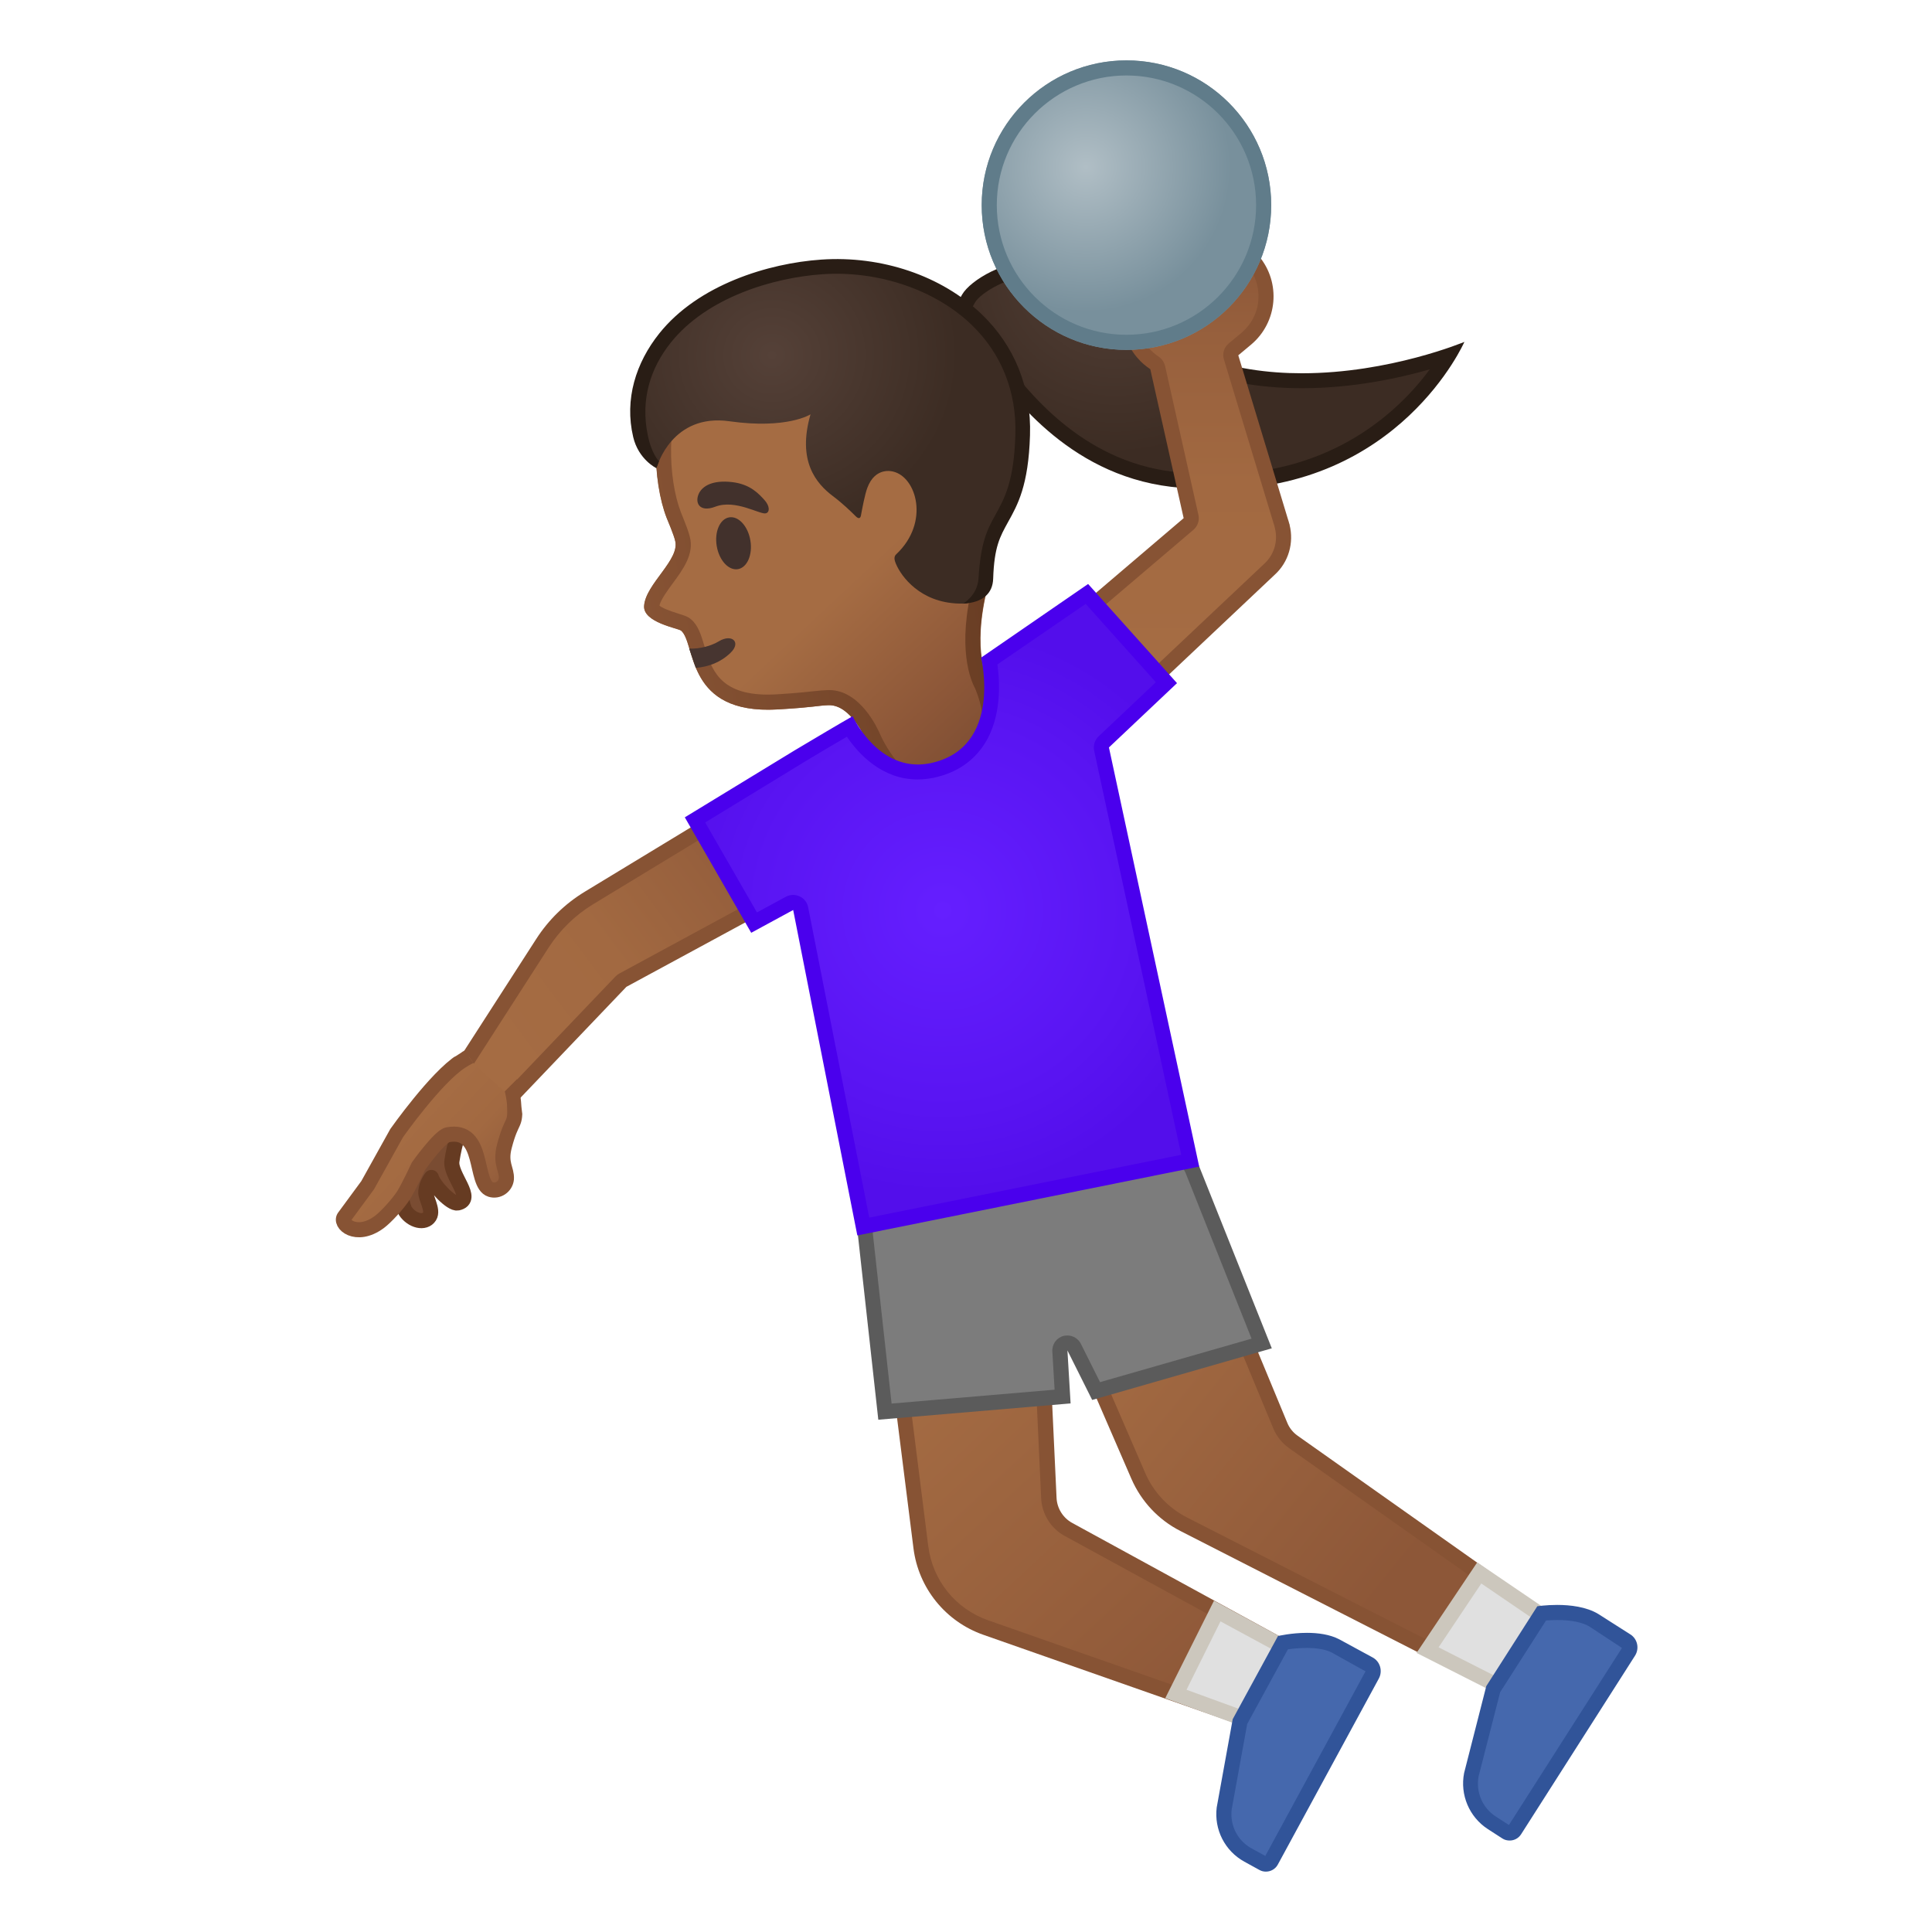 <svg viewBox="0 0 128 128" xmlns="http://www.w3.org/2000/svg" xmlns:xlink="http://www.w3.org/1999/xlink">
  <g id="图层_1">
    <g>
      <g>
        <radialGradient id="SVGID_2_" cx="73.582" cy="35.601" gradientTransform="matrix(0.991 -0.137 0.137 0.991 -3.89 -7.62)" gradientUnits="userSpaceOnUse" r="12.505">
          <stop offset="0" style="stop-color:#554138"/>
          <stop offset="1" style="stop-color:#3C2C23"/>
        </radialGradient>
        <path d="M80.53,31.93c-0.94,0-1.92-0.06-2.9-0.18c-6.34-0.76-10-5.6-11.57-7.67l-0.29-0.38 c-0.31-0.4-0.7-0.68-1.09-0.96c-0.98-0.71-1.57-1.14-0.51-2.96c0.49-0.84,2.69-2.1,4.88-2.1c1.54,0,2.81,0.59,3.77,1.75 c3.16,3.85,7.69,5.8,13.44,5.8c4.14,0,7.82-1.02,9.67-1.65C94.38,26.09,89.77,31.93,80.53,31.93z" fill="url(#SVGID_2_)"/>
        <path d="M69.05,18.17L69.05,18.17c1.39,0,2.52,0.53,3.38,1.57c3.26,3.97,7.91,5.98,13.83,5.98 c3.35,0,6.41-0.66,8.47-1.25c-2.01,2.72-6.41,6.96-14.2,6.96c-0.92,0-1.88-0.06-2.84-0.18c-6.13-0.74-9.7-5.46-11.23-7.48 l-0.29-0.39c-0.35-0.45-0.8-0.78-1.19-1.06c-0.93-0.67-1.21-0.87-0.37-2.3C64.92,19.47,66.83,18.17,69.05,18.17 M69.05,17.17 c-2.42,0-4.75,1.38-5.31,2.35c-1.76,3.01,0.64,3.2,1.63,4.48c1.46,1.89,5.23,7.41,12.2,8.25c1.04,0.12,2.02,0.18,2.96,0.18 c12.21,0,16.49-9.78,16.49-9.78s-4.95,2.08-10.76,2.08c-4.48,0-9.46-1.24-13.06-5.62C72.03,17.68,70.53,17.17,69.05,17.17 L69.05,17.17z" fill="#291D15"/>
      </g>
      <g>
        <g>
          <g>
            <g>
              <linearGradient id="SVGID_3_" gradientTransform="matrix(0.957 -0.289 0.289 0.957 -84.34 195.629)" gradientUnits="userSpaceOnUse" x1="173.689" x2="188.996" y1="-127.768" y2="-96.834">
                <stop offset="0.55" style="stop-color:#A56C43"/>
                <stop offset="0.83" style="stop-color:#8D5738"/>
                <stop offset="1" style="stop-color:#7A4C32"/>
              </linearGradient>
              <path d="M64.62,23.67c-3.04-3.68-9.1-6.04-13.66-4.64c-5.11,1.57-7.41,5.72-7.5,10.6 c-0.03,1.77,0.25,3.48,0.71,4.67c0.06,0.14,0.49,1.17,0.56,1.5c0.37,1.26-1.95,2.88-2.05,4.34 c-0.08,1.1,2.25,1.48,2.45,1.64c1.01,0.84,0.24,5.6,6.43,5.22c2.38-0.14,2.59-0.25,3.33-0.28 c1.49-0.06,2.48,2.26,2.48,2.26s2.28,5.46,6.16,3.66c4.42-2.06,1.97-7.48,1.97-7.48s-1.18-1.88-0.05-6.32 C66.54,34.55,66.57,26.04,64.62,23.67z" fill="url(#SVGID_3_)"/>
              <g>
                <linearGradient id="SVGID_6_" gradientUnits="userSpaceOnUse" x1="42.366" x2="67.123" y1="38.583" y2="34.062">
                  <stop offset="0" style="stop-color:#875334"/>
                  <stop offset="1" style="stop-color:#663B22"/>
                </linearGradient>
                <path d="M53.83,19.62c3.62,0,7.74,1.93,10.02,4.69c1.62,1.96,1.73,9.97,0.63,14.28 c-1.12,4.37-0.14,6.54,0.12,7.01c0.21,0.48,1.83,4.57-1.5,6.12c-0.39,0.18-0.77,0.27-1.13,0.27 c-1.84,0-3.29-2.46-3.69-3.41c-0.13-0.29-1.28-2.86-3.34-2.86l-0.1,0c-0.32,0.01-0.56,0.04-0.88,0.07 c-0.45,0.05-1.07,0.12-2.47,0.21c-0.21,0.01-0.42,0.02-0.61,0.02c-3.25,0-3.76-1.73-4.22-3.25 c-0.22-0.72-0.4-1.34-0.89-1.75c-0.2-0.17-0.42-0.24-0.78-0.35c-0.7-0.22-1.14-0.4-1.3-0.55 c0.09-0.39,0.52-0.98,0.88-1.47c0.68-0.92,1.44-1.96,1.13-3.09c-0.07-0.31-0.27-0.83-0.54-1.5l-0.05-0.12 c-0.43-1.12-0.68-2.72-0.65-4.29c0.05-2.84,1.01-7.88,6.8-9.66C52.04,19.74,52.91,19.62,53.83,19.62 M53.83,18.62 c-0.99,0-1.96,0.13-2.88,0.41c-5.11,1.57-7.41,5.72-7.5,10.6c-0.03,1.77,0.25,3.48,0.71,4.67 c0.06,0.14,0.49,1.17,0.56,1.5c0.37,1.26-1.95,2.88-2.05,4.34c-0.08,1.1,2.25,1.48,2.45,1.64 c0.97,0.81,0.3,5.24,5.75,5.24c0.22,0,0.44-0.01,0.67-0.02c2.38-0.14,2.59-0.25,3.33-0.28c0.02,0,0.04,0,0.06,0 c1.46,0,2.42,2.26,2.42,2.26s1.68,4.02,4.61,4.02c0.48,0,1-0.11,1.55-0.37c4.42-2.06,1.97-7.48,1.97-7.48 s-1.18-1.88-0.05-6.32c1.1-4.29,1.13-12.8-0.83-15.17C62.18,20.72,57.82,18.62,53.83,18.62L53.83,18.62z" fill="url(#SVGID_6_)"/>
              </g>
            </g>
            <path d="M46.1,44.25c0.85-0.07,1.67-0.38,2.31-1.01c0.71-0.69,0.08-1.27-0.77-0.76 c-0.51,0.31-1.26,0.52-1.98,0.49L46.1,44.25z" fill="#473530"/>
          </g>
          <ellipse cx="48.61" cy="35.99" fill="#42312C" rx="1.13" ry="1.74" transform="matrix(0.986 -0.166 0.166 0.986 -5.304 8.575)"/>
          <path d="M47.39,33.57c-1.07,0.41-1.39-0.29-1.07-0.91c0.24-0.45,0.87-0.87,2.18-0.72 c1.23,0.14,1.79,0.8,2.15,1.19c0.36,0.4,0.36,0.82,0.08,0.88C50.35,34.1,48.72,33.06,47.39,33.57z" fill="#42312C"/>
        </g>
        <g>
          <g>
            <radialGradient id="SVGID_7_" cx="122.29" cy="-91.989" gradientTransform="matrix(1.026 -0.158 0.158 0.988 -59.786 133.734)" gradientUnits="userSpaceOnUse" r="11.907">
              <stop offset="0" style="stop-color:#554138"/>
              <stop offset="1" style="stop-color:#3C2C23"/>
            </radialGradient>
            <path d="M57.04,34.15c0.09-0.49,0.26-1.39,0.42-1.82c0.53-1.44,1.69-1.09,1.7-1.09 c1.56,0.35,2.46,3.37,0.22,5.48c-0.05,0.05-0.18,0.17-0.08,0.48c0.25,0.76,1.39,2.48,3.72,2.75c0.31,0.04,0.58,0.04,0.82,0.04 c0.78-0.03,1.37-0.7,1.39-1.48c0.15-4.76,2.35-3.63,2.53-9.68c0.23-7.64-6.92-11.59-13.32-11.14 c-5.76,0.4-13.14,3.85-12.01,11.19c0.21,1.34,1.11,2.01,1.11,2.01s0.99-3.52,4.79-2.98c3.82,0.54,5.37-0.46,5.37-0.46 c-0.9,3.11,0.39,4.59,1.47,5.41c0.62,0.46,1.21,1.03,1.54,1.36C56.88,34.38,57,34.36,57.04,34.15z" fill="url(#SVGID_7_)"/>
          </g>
          <path d="M65.03,20.81c-2.64-2.54-6.62-3.89-10.63-3.61c-3.49,0.24-8.14,1.66-10.72,4.89 c-1.55,1.94-2.32,4.36-1.73,6.86c0.35,1.5,1.54,2.07,1.54,2.07l0.17-0.46c0,0-0.49-0.46-0.75-1.76 c-0.47-2.32,0.16-4.38,1.53-6.1c2.39-2.99,6.75-4.3,10.03-4.53c3.69-0.26,7.48,1.02,9.89,3.34c1.99,1.91,3,4.44,2.91,7.3 c-0.09,3.09-0.72,4.21-1.32,5.3c-0.56,1-0.98,1.85-1.12,4.2c-0.07,1.19-1.08,1.69-1,1.68c1.29-0.07,1.94-0.68,1.97-1.65 c0.07-2.12,0.45-2.78,0.99-3.76c0.63-1.13,1.35-2.41,1.45-5.74C68.34,25.7,67.23,22.92,65.03,20.81z" fill="#291D15"/>
        </g>
      </g>
      <circle cx="63.52" cy="81.31" fill="#FBC11B" r="5.64"/>
      <g>
        <linearGradient id="SVGID_11_" gradientUnits="userSpaceOnUse" x1="61.55" x2="82.211" y1="89.33" y2="111.459">
          <stop offset="0" style="stop-color:#A56C43"/>
          <stop offset="1" style="stop-color:#8D5738"/>
        </linearGradient>
        <path d="M65.31,107.84c-2.34-0.82-3.99-2.86-4.3-5.32l-2.55-20.28l10.2-0.87l0.83,17.88 c0.04,0.87,0.54,1.66,1.3,2.08l14.7,8.03l-2.51,4.67L65.31,107.84z" fill="url(#SVGID_11_)"/>
        <path d="M68.18,81.91l0.8,17.36c0.05,1.04,0.65,2,1.56,2.49l14.26,7.79l-2.07,3.85l-17.26-6.05 c-2.16-0.76-3.68-2.64-3.97-4.91l-2.49-19.76L68.18,81.91 M69.14,80.83L57.9,81.78l2.62,20.8c0.33,2.63,2.12,4.85,4.63,5.73 l18.07,6.34l2.95-5.48l-15.13-8.27c-0.61-0.33-1.01-0.97-1.04-1.66L69.14,80.83L69.14,80.83z" fill="#875334"/>
      </g>
      <circle cx="72.7" cy="78.62" fill="#FBC11B" r="5.64"/>
      <g>
        <linearGradient id="SVGID_12_" gradientUnits="userSpaceOnUse" x1="73.387" x2="94.291" y1="85.284" y2="102.299">
          <stop offset="0" style="stop-color:#A56C43"/>
          <stop offset="1" style="stop-color:#8D5738"/>
        </linearGradient>
        <path d="M78.42,100.99c-1.34-0.68-2.41-1.82-3.01-3.21l-7.15-16.49l9.26-4.43l7.29,17.58 c0.18,0.44,0.48,0.81,0.87,1.08l15.99,11.3l-2.76,4.61L78.42,100.99z" fill="url(#SVGID_12_)"/>
        <path d="M77.27,77.54l7.09,17.1c0.22,0.52,0.58,0.97,1.04,1.3l15.61,11.03l-2.28,3.81l-20.08-10.24 c-1.24-0.63-2.23-1.68-2.78-2.96l-6.95-16.05L77.27,77.54 M77.79,76.18l-10.17,4.87l7.34,16.93c0.65,1.49,1.79,2.71,3.24,3.45 L99.1,112.1l3.24-5.41L85.97,95.12c-0.31-0.22-0.55-0.52-0.69-0.87L77.79,76.18L77.79,76.18z" fill="#875334"/>
      </g>
      <g>
        <path d="M57.33,81.78c0-0.02,0-0.04,0-0.06c-0.29-3.41,2.25-6.42,5.66-6.71c0.18-0.01,0.36-0.02,0.53-0.02 c1.04,0,2.08,0.27,3,0.78c0.07,0.04,0.16,0.06,0.24,0.06c0.05,0,0.09-0.01,0.14-0.02c0.13-0.04,0.24-0.12,0.3-0.24 c0.63-1.17,1.59-2.08,2.77-2.65c0.54-0.26,1.13-0.39,1.78-0.39c2.91,0,6.1,2.57,7.25,4.98l4.59,11.51l-10.97,3.15l-1.46-2.91 c-0.09-0.17-0.26-0.28-0.45-0.28c-0.04,0-0.09,0.01-0.13,0.02c-0.23,0.06-0.38,0.28-0.37,0.51l0.18,3.02l-11.77,1L57.33,81.78z" fill="#7C7C7C"/>
        <path d="M71.76,73.03c2.46,0,5.55,2.13,6.78,4.66l4.38,11l-10.04,2.88l-1.27-2.54 c-0.17-0.34-0.52-0.55-0.89-0.55c-0.09,0-0.17,0.01-0.26,0.03c-0.46,0.12-0.77,0.55-0.74,1.03l0.15,2.53l-10.8,0.92l-1.24-11.24 c0-0.02,0-0.05,0-0.07c-0.13-1.52,0.34-3,1.32-4.16c0.98-1.17,2.36-1.88,3.88-2.01c0.16-0.01,0.33-0.02,0.49-0.02 c0.96,0,1.92,0.25,2.76,0.71c0.15,0.08,0.32,0.13,0.49,0.13c0.09,0,0.19-0.01,0.28-0.04c0.26-0.08,0.47-0.25,0.6-0.48 c0.58-1.07,1.46-1.91,2.55-2.44C70.66,73.14,71.18,73.03,71.76,73.03 M71.76,72.03c-0.69,0-1.37,0.14-2,0.43 c-1.33,0.64-2.35,1.66-3,2.86c-0.97-0.54-2.08-0.84-3.24-0.84c-0.19,0-0.38,0.01-0.57,0.02c-3.69,0.31-6.43,3.56-6.12,7.25l0,0 l1.36,12.31l12.74-1.08l-0.21-3.51l1.64,3.28l11.9-3.42l-4.81-12.05C78.15,74.58,74.77,72.03,71.76,72.03L71.76,72.03z" fill="#5B5B5B"/>
      </g>
      <g>
        <linearGradient id="SVGID_13_" gradientUnits="userSpaceOnUse" x1="51.121" x2="32.993" y1="55.467" y2="69.103">
          <stop offset="0" style="stop-color:#8D5738"/>
          <stop offset="0.216" style="stop-color:#97603D"/>
          <stop offset="0.573" style="stop-color:#A26941"/>
          <stop offset="1" style="stop-color:#A56C43"/>
        </linearGradient>
        <path d="M30.65,70.7l5.28-8.22c0.78-1.21,1.84-2.24,3.06-2.98l13.6-8.25l3.31,5.76l-14.65,7.94 c-0.05,0.02-0.09,0.06-0.12,0.09l-7.72,8.08L30.65,70.7z" fill="url(#SVGID_13_)"/>
        <path d="M52.42,51.94l2.8,4.87L41.03,64.5c-0.09,0.05-0.17,0.11-0.25,0.19l-7.39,7.74l-2.08-1.82l5.05-7.85 c0.74-1.14,1.74-2.12,2.9-2.83L52.42,51.94 M52.78,50.56l-14.04,8.52c-1.3,0.79-2.4,1.86-3.22,3.14L30,70.79l3.45,3.02 l8.05-8.43l15.1-8.18L52.78,50.56L52.78,50.56z" fill="#875334"/>
      </g>
      <circle cx="54.73" cy="54.09" fill="#FBC11B" r="3.83"/>
      <g>
        <linearGradient id="SVGID_14_" gradientUnits="userSpaceOnUse" x1="76.061" x2="76.061" y1="16.492" y2="43.528">
          <stop offset="0" style="stop-color:#8D5738"/>
          <stop offset="0.216" style="stop-color:#97603D"/>
          <stop offset="0.573" style="stop-color:#A26941"/>
          <stop offset="1" style="stop-color:#A56C43"/>
        </linearGradient>
        <path d="M67.08,44.65l11.67-9.93c0.14-0.12,0.2-0.31,0.16-0.49l-2.21-9.88c-0.03-0.12-0.1-0.23-0.21-0.3 c-0.32-0.22-0.56-0.42-0.75-0.65c-1.33-1.58-1.13-3.9,0.42-5.2l1.67-1.4c0.66-0.55,1.5-0.86,2.35-0.86 c1.09,0,2.11,0.48,2.81,1.31c0.66,0.78,0.96,1.73,0.87,2.71c-0.08,0.98-0.54,1.86-1.29,2.49l-0.85,0.71 c-0.15,0.13-0.21,0.34-0.16,0.53l3.29,10.86c0.04,0.11,0.06,0.19,0.08,0.26l0.01-0.01c0,0.03,0.01,0.07,0.01,0.1 c0.25,1.04-0.08,2.13-0.86,2.83L71.51,49.59L67.08,44.65z" fill="url(#SVGID_14_)"/>
        <path d="M80.19,16.43c0.94,0,1.82,0.41,2.45,1.16c0.54,0.65,0.8,1.47,0.73,2.31c-0.07,0.84-0.47,1.6-1.12,2.15 l-0.85,0.71c-0.31,0.26-0.43,0.67-0.31,1.06l3.29,10.86c0.01,0.02,0.01,0.04,0.02,0.06c0.02,0.06,0.04,0.12,0.05,0.18 c0,0.01,0.01,0.02,0.01,0.04c0,0.02,0.01,0.03,0.01,0.05c0.21,0.86-0.06,1.76-0.73,2.36l-12.2,11.51l-3.75-4.18l11.28-9.6 c0.28-0.24,0.41-0.62,0.33-0.98l-2.21-9.87c-0.06-0.25-0.2-0.46-0.41-0.61c-0.28-0.19-0.49-0.37-0.68-0.6 c-1.12-1.34-0.95-3.34,0.39-4.46l1.67-1.4C78.72,16.7,79.45,16.43,80.19,16.43 M80.19,15.43c-0.95,0-1.9,0.32-2.68,0.98 l-1.67,1.4c-1.76,1.48-1.99,4.11-0.51,5.87l0.03,0.03c0.25,0.3,0.54,0.54,0.85,0.75l2.21,9.87L66.37,44.6l5.12,5.71L84.43,38.1 c0.96-0.86,1.3-2.15,1.01-3.32l0.01,0l-0.03-0.08c-0.03-0.1-0.05-0.2-0.09-0.3l-3.29-10.86l0.85-0.71 c1.76-1.48,1.99-4.11,0.51-5.87l-0.03-0.03C82.55,15.94,81.37,15.43,80.19,15.43L80.19,15.43z" fill="#875334"/>
      </g>
      <circle cx="68.92" cy="47.45" fill="#FBC11B" r="3.83"/>
      <radialGradient id="SVGID_15_" cx="71.955" cy="11.072" gradientUnits="userSpaceOnUse" r="9.587">
        <stop offset="5.779656e-03" style="stop-color:#B0BEC5"/>
        <stop offset="1" style="stop-color:#78909C"/>
      </radialGradient>
      <circle cx="74.63" cy="13.59" fill="url(#SVGID_15_)" r="9.59"/>
      <g>
        <defs>
          <path id="SVGID_16_" d="M33.42,72.33l-2.05-1.89l-0.61-0.87c0,0,0.05,0.02-0.51,0.37c-1.05,0.67-4.59,0.67-5.84,1.95 c0,0-4.85,4.36-4.87,4.99c-0.01,0.18,2.68,6.32,3.08,6.45c7.54,2.35,11.45-3.05,11.79-3.4c1.31-1.35,0.19-5.23,0.11-6.94 c-0.01-0.26-0.25-1.51-0.25-1.51L33.42,72.33z"/>
        </defs>
        <clipPath id="SVGID_17_">
          <use overflow="visible" xlink:href="#SVGID_16_"/>
        </clipPath>
        <path clip-path="url(#SVGID_17_)" d=" M28.78,72.91c0,0-1.5,2.12-2.13,4.91c-0.26,1.15,0.07,2.22,0.21,2.42c0.44,0.65,1.29,0.85,1.6,0.35 c0.27-0.43-0.28-1.21-0.25-1.65c0.04-0.52,0.37-0.93,0.37-0.93c0.15,0.55,1.32,1.78,1.74,1.69c1.18-0.25-0.52-1.82-0.38-2.78 c0.37-2.49,1.44-4.06,1.44-4.06L28.78,72.91z" fill="#7A4C32" stroke="#663B22" stroke-linecap="round" stroke-linejoin="round" stroke-miterlimit="10"/>
        <linearGradient id="SVGID_18_" gradientTransform="matrix(0.728 0.686 -0.686 0.728 -10.767 196.337)" gradientUnits="userSpaceOnUse" x1="-55.878" x2="-47.993" y1="-114.268" y2="-114.268">
          <stop offset="0" style="stop-color:#A56C43"/>
          <stop offset="0.427" style="stop-color:#A26941"/>
          <stop offset="0.784" style="stop-color:#97603D"/>
          <stop offset="1" style="stop-color:#8D5738"/>
        </linearGradient>
        <path clip-path="url(#SVGID_17_)" d=" M32.51,78.81c-1.14-0.36-0.34-4.09-2.84-3.63c-0.54,0.1-1.95,2.09-1.95,2.09s-0.62,1.33-0.97,1.9c-0.35,0.56-1.19,1.48-1.63,1.8 c-1.54,1.13-2.69,0.07-2.29-0.37l1.53-2.08l1.92-3.45c0,0,2.6-3.69,4.28-4.76c1.46-0.93,1.49-0.42,2.75,0.48 c0.43,0.3,0.75,1.81,0.78,2.36c0.08,1.54-0.16,0.84-0.67,2.78c-0.31,1.17,0.17,1.52,0.13,2.18C33.5,78.61,33,78.96,32.51,78.81z" fill="url(#SVGID_18_)" stroke="#875334" stroke-linecap="round" stroke-linejoin="round" stroke-miterlimit="10"/>
      </g>
      <g>
        <polygon fill="#E0E0E0" points="77.9,112.23 80.64,106.74 85.49,109.37 83.06,114.12 "/>
        <path d="M80.86,107.42l3.97,2.15l-2,3.92l-4.22-1.54L80.86,107.42 M80.43,106.05l-3.23,6.46l6.11,2.23l2.85-5.58 L80.43,106.05L80.43,106.05z" fill="#CCC7BD"/>
      </g>
      <g>
        <polygon fill="#E0E0E0" points="94.57,109.33 98,104.21 102.48,107.26 99.44,111.79 "/>
        <path d="M98.14,104.91l3.65,2.49l-2.52,3.75l-3.96-2.01L98.14,104.91 M97.87,103.51l-4.02,6l5.76,2.92l3.57-5.31 L97.87,103.51L97.87,103.51z" fill="#CCC7BD"/>
      </g>
      <path d="M74.63,5c4.74,0,8.59,3.85,8.59,8.59s-3.85,8.59-8.59,8.59s-8.59-3.85-8.59-8.59S69.9,5,74.63,5 M74.63,4 c-5.29,0-9.59,4.29-9.59,9.59s4.29,9.59,9.59,9.59s9.59-4.29,9.59-9.59S79.93,4,74.63,4L74.63,4z" fill="#607C8A"/>
      <g>
        <path d="M100,121.45c-0.08,0-0.15-0.02-0.22-0.06l-0.96-0.62c-1.07-0.69-1.6-1.95-1.35-3.2l1.45-5.66l3.21-5.02 c0.22-0.02,0.59-0.06,1.03-0.06c1.05,0,1.89,0.18,2.43,0.52l2.12,1.36c0.25,0.16,0.32,0.49,0.16,0.73l-7.54,11.82 C100.27,121.38,100.14,121.45,100,121.45L100,121.45z" fill="#4568AD"/>
        <path d="M103.17,107.33c0.94,0,1.71,0.16,2.16,0.45l2.13,1.4l-7.49,11.73l-0.87-0.56 c-0.89-0.58-1.33-1.62-1.14-2.66l1.43-5.58l3.04-4.75C102.63,107.35,102.89,107.33,103.17,107.33 M103.17,106.33 c-0.75,0-1.32,0.09-1.32,0.09l-3.38,5.29l-1.47,5.76c-0.28,1.44,0.34,2.91,1.57,3.71l0.96,0.62c0.15,0.1,0.32,0.14,0.49,0.14 c0.3,0,0.59-0.15,0.76-0.42l7.54-11.82c0.31-0.48,0.17-1.12-0.31-1.42l-2.12-1.35C105.1,106.45,104.02,106.33,103.17,106.33 L103.17,106.33z" fill="#315499"/>
      </g>
      <g>
        <path d="M83.87,123.5c-0.07,0-0.13-0.02-0.19-0.05l-1-0.55c-1.11-0.62-1.73-1.83-1.57-3.09l1.04-5.75l2.85-5.24 c0.31-0.06,0.92-0.15,1.59-0.15c0.79,0,1.44,0.13,1.89,0.37l2.21,1.2c0.12,0.07,0.22,0.18,0.26,0.32s0.03,0.28-0.04,0.4 l-6.69,12.32C84.15,123.42,84.01,123.5,83.87,123.5L83.87,123.5z" fill="#4568AD"/>
        <path d="M86.59,109.18c0.7,0,1.27,0.11,1.65,0.31l2.23,1.24l-6.64,12.23l-0.91-0.5 c-0.93-0.51-1.44-1.52-1.32-2.57l1.03-5.67l2.7-4.95C85.64,109.23,86.1,109.18,86.59,109.18 M86.59,108.18 c-1.03,0-1.92,0.21-1.92,0.21l-3,5.51l-1.06,5.85c-0.18,1.46,0.54,2.88,1.83,3.59l1,0.55c0.14,0.08,0.29,0.11,0.43,0.11 c0.32,0,0.63-0.17,0.79-0.47l6.69-12.32c0.27-0.5,0.09-1.13-0.41-1.4l-2.21-1.2C88.1,108.28,87.31,108.18,86.59,108.18 L86.59,108.18z" fill="#315499"/>
      </g>
      <g>
        <radialGradient id="SVGID_19_" cx="62.456" cy="60.307" gradientUnits="userSpaceOnUse" r="18.817">
          <stop offset="0" style="stop-color:#651FFF"/>
          <stop offset="0.705" style="stop-color:#5914F2"/>
          <stop offset="1" style="stop-color:#530EEB"/>
        </radialGradient>
        <path d="M53.05,60.19c-0.03-0.16-0.13-0.29-0.28-0.36c-0.07-0.03-0.14-0.05-0.21-0.05 c-0.08,0-0.16,0.02-0.24,0.06l-2.35,1.27l-3.91-6.8l6.83-4.16c0.02-0.01,0.03-0.02,0.05-0.03c1.31-0.78,2.41-1.44,3.36-1.99 c0.57,0.96,2.06,3.01,4.52,3.01c0.31,0,0.64-0.03,0.96-0.1c1.37-0.29,2.4-0.98,3.08-2.05c1.16-1.86,0.87-4.3,0.71-5.2l6.45-4.44 l5.27,5.88l-4.16,3.92c-0.13,0.12-0.18,0.3-0.15,0.47l5.88,27.28L57.2,81.26L53.05,60.19z" fill="url(#SVGID_19_)"/>
        <path d="M71.93,40.01l4.65,5.19l-3.8,3.59c-0.25,0.24-0.36,0.6-0.29,0.94l5.77,26.78l-20.67,4.16L53.54,60.1 c-0.06-0.31-0.27-0.58-0.56-0.71c-0.14-0.06-0.28-0.1-0.43-0.1c-0.16,0-0.33,0.04-0.48,0.12l-1.92,1.04l-3.43-5.96l6.39-3.9 c0.02-0.01,0.04-0.02,0.06-0.04c1.23-0.74,2.16-1.29,2.94-1.74c0.76,1.12,2.31,2.83,4.68,2.83c0.35,0,0.71-0.04,1.06-0.11 c1.51-0.32,2.65-1.09,3.4-2.28c1.13-1.8,0.99-4.1,0.83-5.23L71.93,40.01 M72.09,38.69L65,43.57c0,0,1.46,5.96-3.34,6.99 c-0.3,0.06-0.58,0.09-0.85,0.09c-2.86,0-4.32-3.2-4.32-3.2c-1.05,0.6-2.29,1.34-3.82,2.25l0,0l-7.3,4.45l4.4,7.65l2.78-1.51 l4.25,21.56l22.65-4.56l-5.98-27.77l4.51-4.26L72.09,38.69L72.09,38.69z" fill="#4A00ED"/>
      </g>
    </g>
  </g>
</svg>